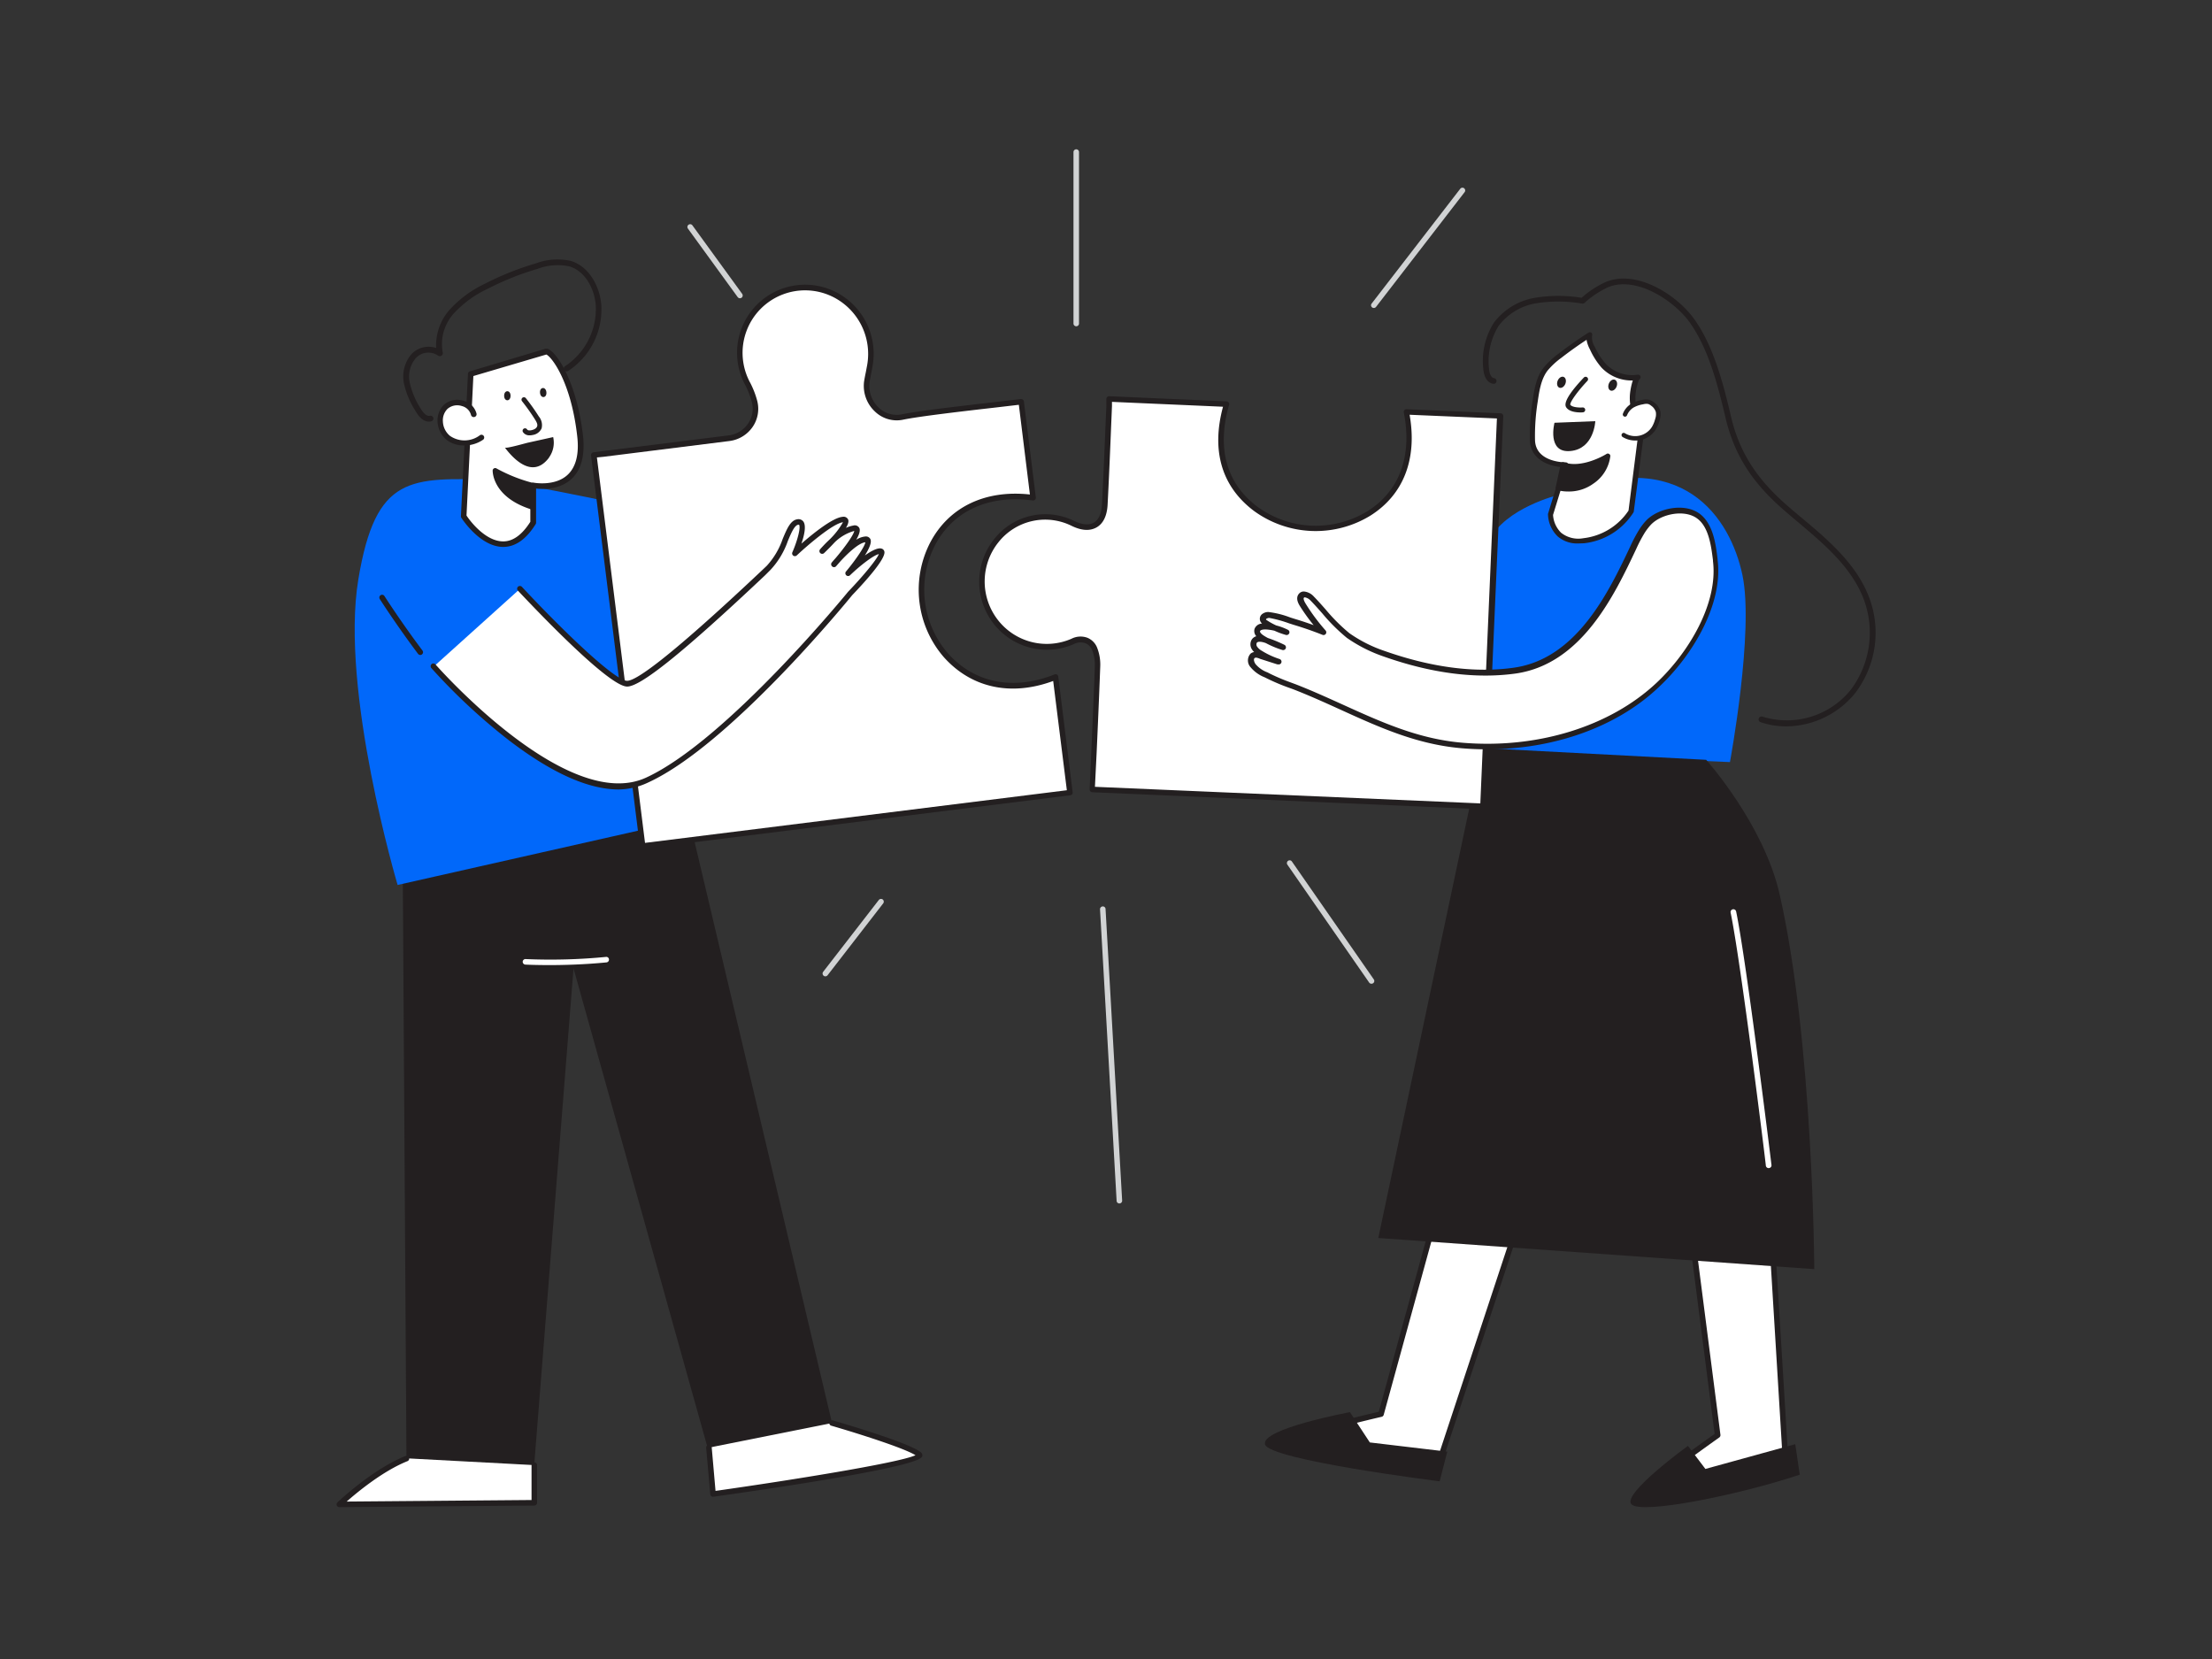 <svg xmlns="http://www.w3.org/2000/svg" viewBox="0 0 400 300"><rect x="0" y="0" width="400" height="300" fill="#333333" stroke="none"/><g id="_002" data-name="002"><path d="M271.31,177.22l-21.57,78.47s-17,4-16.67,5.06,26.84,4.66,26.84,4.66l26.88-81.32" fill="#fff"/><path d="M259.91,265.92h-.06c-26.79-3.62-27.13-4.63-27.26-5a.65.65,0,0,1,.06-.51c.7-1.26,11.67-3.95,16.68-5.12l21.5-78.18a.5.5,0,0,1,.61-.35.5.5,0,0,1,.35.62l-21.57,78.46a.5.5,0,0,1-.37.36c-6.75,1.57-14,3.54-15.92,4.46,2.89.93,16.67,3,25.64,4.22l26.74-80.93a.51.51,0,0,1,.63-.32.5.5,0,0,1,.32.64l-26.87,81.32A.5.5,0,0,1,259.91,265.92Zm-26.47-5.49Z" fill="#231f20"/><path d="M317.38,173.94,323,265.43s-26.61,5.77-26.71,5.08,14.34-10.95,14.34-10.95l-10.87-84.49" fill="#fff"/><path d="M296.45,271c-.34,0-.41,0-.46-.08a.6.6,0,0,1-.22-.36c-.06-.37-.15-1,14.29-11.26l-10.82-84.2a.5.5,0,0,1,1-.13l10.87,84.49a.52.52,0,0,1-.21.48c-4.44,3.15-11.24,8.12-13.47,10,3.75-.49,16.56-3.13,25-5L316.88,174a.5.5,0,0,1,.47-.53.51.51,0,0,1,.53.47l5.59,91.49a.49.49,0,0,1-.39.52C302.53,270.37,297.69,271,296.45,271Z" fill="#231f20"/><path d="M274.32,97.63c-1.36.43-2.73.84-4.11,1.2a119.62,119.62,0,0,1-33.61,4.28c-3.79-.1-8.85,0-12.32-1.62-2.7-1.28-5.24-3.52-7.73-5.17-.64-.42-1.67-.77-2-.1-.28.51.14,1.11.54,1.52a34.63,34.63,0,0,0,4.69,4,60.82,60.82,0,0,0-9.8-.88.67.67,0,0,0-.42.09c-.37.28.11.82.54,1a19.73,19.73,0,0,0,3.08,1,12,12,0,0,0-3-.52c-.46,0-1,0-1.21.45-.27.59.44,1.14,1.05,1.38a28.17,28.17,0,0,0,3,1,12.19,12.19,0,0,0-3.5.45.92.92,0,0,0-.52.28.8.8,0,0,0-.11.51,2.45,2.45,0,0,0,2,1.85,27.83,27.83,0,0,1,2.87.52c-.88.06-1.75-.26-2.62-.2s-1.85.77-1.66,1.63,1,1,1.8,1.22a165,165,0,0,0,44.86,3.78,168.91,168.91,0,0,0,22.42-2.67c6.69-1.26,13.54-2.34,18.07-7.93a15.27,15.27,0,0,0,1-1.31A6.94,6.94,0,0,0,299,98.32c-1.11-5.41-8.34-4.93-12.46-4.14A111.38,111.38,0,0,0,274.32,97.63Z" fill="#fff"/><path d="M247.36,116a163.77,163.77,0,0,1-36.24-4c-.83-.19-2-.56-2.18-1.61a1.54,1.54,0,0,1,.31-1.28,2.15,2.15,0,0,1,.65-.58,2.57,2.57,0,0,1-1.58-2,1.22,1.22,0,0,1,.2-.86,1.43,1.43,0,0,1,.79-.47c.36-.1.73-.18,1.1-.25l-.64-.25a2.45,2.45,0,0,1-1.34-1.15,1.13,1.13,0,0,1,0-.9,1.22,1.22,0,0,1,.81-.66,1.2,1.2,0,0,1-.36-.68.8.8,0,0,1,.32-.76,1.19,1.19,0,0,1,.72-.19,61.79,61.79,0,0,1,7.92.58,36,36,0,0,1-3.17-2.88c-.94-1-.86-1.68-.62-2.11a1.16,1.16,0,0,1,.77-.59,2.81,2.81,0,0,1,2,.51c.86.57,1.73,1.21,2.57,1.84a33.57,33.57,0,0,0,5.11,3.3c2.95,1.39,7.26,1.47,10.71,1.54l1.4,0a118.45,118.45,0,0,0,33.47-4.26c1.2-.32,2.46-.69,4.09-1.19l2.34-.74a84.4,84.4,0,0,1,9.92-2.73c3.51-.68,11.8-1.58,13,4.53.34,1.64-.17,3.48-1.51,5.46a16.55,16.55,0,0,1-1,1.34c-4.46,5.51-11.1,6.75-17.53,8l-.83.16a168.78,168.78,0,0,1-22.49,2.68Q251.73,116,247.36,116Zm-36.05-6.85h-.19a1.56,1.56,0,0,0-1.08.55.53.53,0,0,0-.12.47c.08.37.54.65,1.42.85a164.2,164.2,0,0,0,44.73,3.76,168.13,168.13,0,0,0,22.35-2.66l.84-.16c6.25-1.17,12.71-2.38,16.94-7.6.33-.4.64-.83.93-1.26a6.37,6.37,0,0,0,1.37-4.71c-1.07-5.23-8.67-4.37-11.88-3.75a83.44,83.44,0,0,0-9.8,2.7l-2.35.74h0c-1.64.51-2.92.88-4.13,1.2a119.08,119.08,0,0,1-33.75,4.3l-1.4,0c-3.55-.07-8-.15-11.12-1.64a32.56,32.56,0,0,1-5.27-3.4c-.87-.64-1.7-1.25-2.53-1.8a1.77,1.77,0,0,0-1.18-.38.21.21,0,0,0-.14.1c-.09.18.09.54.47.94a34.86,34.86,0,0,0,4.62,4,.5.5,0,0,1-.37.9,62,62,0,0,0-9.61-.87.82.82,0,0,0,.2.12,21.41,21.41,0,0,0,2,.71c.34.08.67.17,1,.27a.49.49,0,0,1,.34.6.51.51,0,0,1-.6.36c-.33-.08-.66-.16-1-.26a13,13,0,0,0-2-.26c-.4,0-.68,0-.74.17a.2.2,0,0,0,0,.11,1.54,1.54,0,0,0,.78.59,25.88,25.88,0,0,0,2.93,1,.51.51,0,0,1,.36.56.5.5,0,0,1-.5.42,11.46,11.46,0,0,0-3.35.43.72.72,0,0,0-.26.1h0a.34.34,0,0,0,0,.16c.07.72.88,1.23,1.64,1.41a10.4,10.4,0,0,0,1.16.19,8,8,0,0,1,1.77.35.51.51,0,0,1,.33.54.52.52,0,0,1-.47.43,7.37,7.37,0,0,1-1.42-.1A7.19,7.19,0,0,0,211.31,109.18Zm63-11.55h0Z" fill="#231f20"/><path d="M244.11,255.36l3.6,5.48,14,1.66-1.37,5.37s-30.88-3.86-31.59-6.69S244.11,255.36,244.11,255.36Z" fill="#231f20"/><path d="M281.88,89.48s-9.7,2.31-12.62,8.31.57,38.18.57,38.18l43,1.84s4.41-23.7,2.25-33.86S304.35,80.25,281.88,89.48Z" fill="#0168fa"/><path d="M283.14,84l-2.76,9s.06,5.32,5.95,4.71a11.79,11.79,0,0,0,8.59-5.36l2.1-16.1a4.78,4.78,0,0,1-1.69-3,7.78,7.78,0,0,1,0-2.68c.06-.34.44-2.33.83-2.4A7,7,0,0,1,290,66.1a13,13,0,0,1-2-3.2,3.34,3.34,0,0,1-.51-2.39q-2.77,1.76-5.37,3.78a14.52,14.52,0,0,0-2.59,2.42c-1.25,1.62-1.59,3.85-1.88,5.82a38.15,38.15,0,0,0-.49,7.08C277.29,84.12,283.14,84,283.14,84Z" fill="#fff"/><path d="M285.41,98.27A5.37,5.37,0,0,1,281.68,97a5.76,5.76,0,0,1-1.75-3.94.34.34,0,0,1,0-.14l2.58-8.44c-2.27-.15-5.73-1.28-5.86-4.85a38.82,38.82,0,0,1,.5-7.16c.28-1.92.63-4.31,2-6a14.58,14.58,0,0,1,2.67-2.5c1.74-1.35,3.56-2.63,5.41-3.81a.47.47,0,0,1,.52,0,.46.46,0,0,1,.16.5,3,3,0,0,0,.48,2.06,12.5,12.5,0,0,0,2,3.09,6.63,6.63,0,0,0,5.75,1.95h0a.46.46,0,0,1,.53.38.47.47,0,0,1-.26.49,8.12,8.12,0,0,0-.57,2.06,7.35,7.35,0,0,0,0,2.52,4.43,4.43,0,0,0,1.5,2.75.45.45,0,0,1,.19.43l-2.09,16.1a.49.49,0,0,1-.06.17,12.13,12.13,0,0,1-8.95,5.58C286,98.25,285.72,98.27,285.41,98.27Zm-4.57-5.16a4.94,4.94,0,0,0,1.45,3.22,5,5,0,0,0,4,1,11.38,11.38,0,0,0,8.2-5l2-15.76a5.31,5.31,0,0,1-1.65-3.15,8.21,8.21,0,0,1,0-2.84,11.85,11.85,0,0,1,.42-1.78,7.49,7.49,0,0,1-5.64-2.31,13.52,13.52,0,0,1-2.11-3.31,5.49,5.49,0,0,1-.61-1.73q-2.35,1.54-4.58,3.27A13.87,13.87,0,0,0,279.86,67c-1.19,1.54-1.51,3.7-1.79,5.61a38.82,38.82,0,0,0-.49,7c.14,4,5.35,4,5.55,4a.45.45,0,0,1,.37.18.47.47,0,0,1,.08.41Zm15.4-24.46h0Z" fill="#231f20"/><path d="M293.85,75a3.26,3.26,0,0,1,1.34-1.59,5.48,5.48,0,0,1,1.86-.64,2.28,2.28,0,0,1,1.07,0,1.87,1.87,0,0,1,.67.35,2.53,2.53,0,0,1,1,1.42,3.17,3.17,0,0,1-.12,1.43,6.12,6.12,0,0,1-.59,1.46,4,4,0,0,1-5.49,1.35" fill="#fff"/><path d="M295.71,79.66a4.37,4.37,0,0,1-2.29-.64.41.41,0,0,1-.14-.55.39.39,0,0,1,.55-.13,3.58,3.58,0,0,0,4.94-1.22,5.73,5.73,0,0,0,.54-1.36,2.52,2.52,0,0,0,.12-1.24,2.15,2.15,0,0,0-.88-1.18,1.49,1.49,0,0,0-.53-.29,2.13,2.13,0,0,0-.89.06,5.28,5.28,0,0,0-1.74.59,2.9,2.9,0,0,0-1.17,1.39.39.39,0,0,1-.51.23.4.4,0,0,1-.23-.52A3.63,3.63,0,0,1,295,73a6.14,6.14,0,0,1,2-.69,2.63,2.63,0,0,1,1.25,0,2.45,2.45,0,0,1,.81.42,2.91,2.91,0,0,1,1.18,1.65,3.48,3.48,0,0,1-.13,1.62,6.39,6.39,0,0,1-.63,1.56,4.39,4.39,0,0,1-2.7,2A4.61,4.61,0,0,1,295.71,79.66Z" fill="#231f20"/><path d="M281.76,88.21a7.47,7.47,0,0,0,6.1-1.12,6.6,6.6,0,0,0,2.91-4.67s-4.46,2.83-8.1,1.57Z" fill="#231f20"/><path d="M283.62,88.88a7.5,7.5,0,0,1-2-.25.44.44,0,0,1-.3-.52l.91-4.21a.46.46,0,0,1,.22-.29.45.45,0,0,1,.36,0c3.39,1.17,7.67-1.5,7.71-1.53a.43.43,0,0,1,.45,0,.43.43,0,0,1,.23.39,7,7,0,0,1-3.09,5A7.5,7.5,0,0,1,283.62,88.88Zm-1.34-1a7,7,0,0,0,5.31-1.14,6.6,6.6,0,0,0,2.57-3.47c-1.42.74-4.41,2-7.16,1.29Z" fill="#231f20"/><path d="M286.73,68.58s-3.73,3.93-3.15,4.82,2.64.72,2.64.72" fill="#fff"/><path d="M285.79,74.58c-.72,0-2.06-.12-2.58-.94-.64-1,1.39-3.46,3.2-5.37a.44.44,0,0,1,.64.61c-1.74,1.84-3.19,3.85-3.09,4.31.31.47,1.63.54,2.22.49a.44.44,0,1,1,.07.88A3.51,3.51,0,0,1,285.79,74.58Z" fill="#231f20"/><ellipse cx="291.64" cy="69.65" rx="1.05" ry="0.75" transform="translate(118.14 314.2) rotate(-68.08)" fill="#231f20"/><ellipse cx="282.38" cy="69.13" rx="1.05" ry="0.75" transform="translate(112.82 305.29) rotate(-68.08)" fill="#231f20"/><path d="M281.1,76.45l7.38-.29s-.2,5-4.5,5.4S281.1,76.45,281.1,76.45Z" fill="#231f20"/><path d="M308.53,137.4s10.38,11.56,13.28,24.3c6.09,26.8,6.27,67.8,6.27,67.8l-78.84-5.63L268,135.27Z" fill="#231f20"/><path d="M323,131.35a14.22,14.22,0,0,1-4.63-.76.52.52,0,1,1,.34-1,14.85,14.85,0,0,0,15.91-4.78A17.19,17.19,0,0,0,336.88,108c-2.26-5.6-7.11-9.68-11.8-13.63-.82-.69-1.65-1.39-2.45-2.09-5.87-5.07-9-10.06-10.59-16.68-1.45-6.2-3.15-12.64-6.52-17.34-2.8-3.9-9.65-8.41-14.71-6.33a17,17,0,0,0-4.3,2.86.55.55,0,0,1-.41.11,25.53,25.53,0,0,0-8.29-.06A10.73,10.73,0,0,0,271,58.92a12.15,12.15,0,0,0-1.75,7.67c.05.78.32,1.72.92,1.79a.52.52,0,0,1,.45.57.51.51,0,0,1-.58.45c-1-.12-1.71-1.15-1.82-2.75a12.94,12.94,0,0,1,1.94-8.32,11.69,11.69,0,0,1,7.43-4.48,26,26,0,0,1,8.41,0,17.33,17.33,0,0,1,4.4-2.87c5.62-2.31,12.87,2.4,15.94,6.68,3.48,4.85,5.21,11.4,6.69,17.7s4.56,11.22,10.25,16.14c.8.7,1.62,1.39,2.45,2.08,4.78,4,9.73,8.2,12.09,14a18,18,0,0,1-2.42,17.85A16.21,16.21,0,0,1,323,131.35Z" fill="#231f20"/><path d="M325.45,266.67l-.81-5.52-16.25,4.48-3.16-4.17S293.33,270.09,295,272,314.18,270.42,325.45,266.67Z" fill="#231f20"/><path d="M248,177.89a.49.49,0,0,1-.41-.21L232.8,156.36a.51.51,0,0,1,.13-.7.49.49,0,0,1,.69.13l14.81,21.32a.49.49,0,0,1-.13.69A.47.47,0,0,1,248,177.89Z" fill="#d1d3d4"/><path d="M248.44,55.69a.49.49,0,0,1-.4-.8l16-20.73a.5.5,0,1,1,.79.61l-16,20.73A.51.51,0,0,1,248.44,55.69Z" fill="#d1d3d4"/><polygon points="124.83 148.96 150.46 257.33 128.2 262.66 103.71 175.11 96.6 264.94 73.5 263.75 72.71 138.3 124.83 148.96" fill="#231f20"/><path d="M117.87,93.19c-.15.59,45,7.1,45,7.1l-3.26,14.37s-29.61-3.26-45.3-5.78Z" fill="#fff"/><path d="M159.62,115.16h-.05c-.3,0-29.81-3.29-45.33-5.78a.48.48,0,0,1-.34-.21.52.52,0,0,1-.07-.39l3.55-15.69h0a.5.5,0,0,1,.6-.37.54.54,0,0,1,.2.1c1.84.66,27.65,4.53,44.76,7a.51.51,0,0,1,.34.21.49.49,0,0,1,.08.39l-3.26,14.37A.5.5,0,0,1,159.62,115.16Zm-44.7-6.69c14.57,2.31,40.6,5.23,44.31,5.64l3-13.4c-33.51-4.84-41.87-6.35-44-6.91Z" fill="#231f20"/><path d="M92,87.41c.18-.56,27.54,5.28,27.54,5.28l-1,20.53-18.75-6.71S90.78,91.16,92,87.41Z" fill="#0168fa"/><path d="M110,99.7c-.41-1.11-5.59-12.57-20.69-12.94s-21.36-1-24.51,18c-3.35,20.09,7.1,55.27,7.1,55.27l57.58-13S114,110.49,110,99.7Z" fill="#0168fa"/><path d="M200.6,72.15l21.21.93c-2.35,8-.52,14.6,5.23,18.92a18.39,18.39,0,0,0,20.52.83c6-3.76,8.35-10.23,6.74-18.33l17,.74-3.08,70.6-70.68-3.08c0-.55,0-1.11.08-1.66.29-6.85.61-13.7.86-20.55a7.79,7.79,0,0,0-.48-3.07,2.78,2.78,0,0,0-4-1.46A11.71,11.71,0,0,1,180,112.44a11.84,11.84,0,0,1,.12-14.65A11.27,11.27,0,0,1,194,94.63c3.32,1.63,5.59.34,5.79-3.38.31-6,.53-11.91.8-17.86C200.56,73,200.58,72.67,200.6,72.15Z" fill="#fff"/><path d="M268.2,146.34h0l-70.68-3.08a.53.53,0,0,1-.35-.17.5.5,0,0,1-.13-.36l.3-6.67c.22-5.17.45-10.35.64-15.53a7.25,7.25,0,0,0-.45-2.87,2.26,2.26,0,0,0-1.24-1.34,2.65,2.65,0,0,0-2.1.15,12.19,12.19,0,0,1-14.54-3.72,12.36,12.36,0,0,1,.13-15.27,11.77,11.77,0,0,1,14.42-3.3c1.48.72,2.73.84,3.61.32s1.37-1.64,1.46-3.28c.22-4.17.4-8.42.57-12.52.07-1.78.15-3.56.23-5.33l0-1.24a.52.52,0,0,1,.16-.35.53.53,0,0,1,.36-.13l21.21.93a.47.47,0,0,1,.39.21.5.5,0,0,1,.07.43C220,81,221.75,87.39,227.34,91.6a17.91,17.91,0,0,0,20,.8c5.76-3.63,8.07-10,6.51-17.81a.47.47,0,0,1,.11-.42.44.44,0,0,1,.4-.17l17,.74a.48.48,0,0,1,.35.16.49.49,0,0,1,.13.36l-3.08,70.6a.48.48,0,0,1-.16.35A.51.51,0,0,1,268.2,146.34ZM198,142.28l69.69,3,3-69.61L254.9,75c1.41,8-1.09,14.45-7.07,18.23a18.94,18.94,0,0,1-21.09-.85C220.93,88,219,81.52,221.16,73.55l-20.08-.88,0,.74c-.07,1.78-.15,3.55-.22,5.33-.17,4.11-.35,8.36-.57,12.53-.11,2-.78,3.41-2,4.1s-2.75.59-4.55-.3a10.77,10.77,0,0,0-13.2,3,11.34,11.34,0,0,0-.12,14,11.19,11.19,0,0,0,13.33,3.44,3.59,3.59,0,0,1,2.89-.18,3.21,3.21,0,0,1,1.8,1.91,8.3,8.3,0,0,1,.52,3.27c-.19,5.18-.42,10.36-.65,15.54Z" fill="#231f20"/><path d="M184.65,72.65,186.82,90c-8.18-1.1-14.75,1.91-18.14,8.29a18,18,0,0,0,2.37,20.21c5,5.57,12.14,7,19.82,4l2.61,20.89L116.2,153l-8.82-70.7,24.46-3a5.39,5.39,0,0,0,4.6-6.68,16.17,16.17,0,0,0-1.2-3.1A11.8,11.8,0,0,1,151,53.29a12,12,0,0,1,6.31,12.79c-.17,1-.4,2-.55,3-.52,3.35,2.44,7.19,6.5,6.35S180.47,73.17,184.65,72.65Z" fill="#fff"/><path d="M116.2,153.48a.45.45,0,0,1-.3-.1.47.47,0,0,1-.19-.34l-8.83-70.69a.5.5,0,0,1,.44-.56l1.71-.22,22.75-2.84a5,5,0,0,0,3.51-2.15,4.74,4.74,0,0,0,.66-3.9,15.19,15.19,0,0,0-1.16-3,12.3,12.3,0,0,1,16.43-16.83,12.52,12.52,0,0,1,6.57,13.32c-.07.44-.16.87-.24,1.3s-.22,1.1-.31,1.66a5.4,5.4,0,0,0,1.64,4.56,4.68,4.68,0,0,0,4.27,1.22c3-.62,11-1.54,16.85-2.21l4.59-.54a.51.51,0,0,1,.56.43l2.16,17.35a.49.49,0,0,1-.56.56c-7.93-1.06-14.35,1.86-17.62,8a17.59,17.59,0,0,0,2.29,19.65c4.81,5.38,11.84,6.77,19.27,3.81a.49.49,0,0,1,.68.4l2.6,20.9a.5.5,0,0,1-.1.37.48.48,0,0,1-.33.18l-77.28,9.65Zm-8.26-70.76,8.7,69.7,76.28-9.52-2.47-19.76c-7.62,2.82-14.8,1.27-19.78-4.31a18.61,18.61,0,0,1-2.43-20.78c3.39-6.39,9.93-9.51,18-8.63l-2-16.22-4.1.48c-5.51.63-13.84,1.59-16.76,2.2a5.67,5.67,0,0,1-5.17-1.47A6.33,6.33,0,0,1,156.25,69c.09-.57.2-1.14.32-1.71l.24-1.27a11.53,11.53,0,0,0-6.05-12.26,11.3,11.3,0,0,0-15.08,15.49,16,16,0,0,1,1.24,3.2,5.77,5.77,0,0,1-.8,4.72,6,6,0,0,1-4.21,2.58l-22.75,2.85Z" fill="#231f20"/><path d="M96.39,94.5V87.77s9.72,2,8.48-9-5.42-15.43-6.14-15.21L85.12,67.63,83.81,93.37S90.56,103.89,96.39,94.5Z" fill="#fff"/><path d="M91,98.9c-4.15,0-7.43-5.05-7.57-5.26a.47.47,0,0,1-.08-.3L84.62,67.6a.5.5,0,0,1,.36-.45l13.6-4.07a1,1,0,0,1,.84.2c1.75,1.16,4.92,6.38,6,15.44.4,3.6-.3,6.26-2.09,7.9-2.12,1.95-5.12,1.87-6.39,1.73V94.5a.5.5,0,0,1-.07.27c-1.69,2.72-3.65,4.11-5.82,4.13Zm-6.64-5.68C84.85,94,87.7,97.9,91,97.9h0c1.78,0,3.42-1.21,4.9-3.54V87.77a.47.47,0,0,1,.19-.38.51.51,0,0,1,.41-.11s3.81.73,6.12-1.4c1.54-1.42,2.13-3.79,1.76-7-1.12-9.91-4.67-14.4-5.59-14.77L85.6,68ZM96.39,94.5h0Z" fill="#231f20"/><path d="M85.69,74.81c-.46-2.08-3.56-2.81-5.09-1.33a3.92,3.92,0,0,0,.48,5.63,5.11,5.11,0,0,0,6,0" fill="#fff"/><path d="M83.92,80.55a5,5,0,0,1-3.15-1,4.58,4.58,0,0,1-1.65-3.33,4,4,0,0,1,1.13-3,3.68,3.68,0,0,1,3.6-.74,3.21,3.21,0,0,1,2.32,2.32.5.5,0,1,1-1,.22,2.27,2.27,0,0,0-1.64-1.59,2.68,2.68,0,0,0-2.61.51,2.92,2.92,0,0,0-.83,2.28,3.54,3.54,0,0,0,1.27,2.59,4.61,4.61,0,0,0,5.36-.06.5.5,0,1,1,.57.81A5.92,5.92,0,0,1,83.92,80.55Z" fill="#231f20"/><path d="M94.72,72.28A39.26,39.26,0,0,1,97,75.54a2.12,2.12,0,0,1,.46,1.76,1.73,1.73,0,0,1-1.3.93,1.14,1.14,0,0,1-1.26-.34" fill="#fff"/><path d="M95.78,78.72a1.36,1.36,0,0,1-1.22-.6.45.45,0,0,1,.16-.61.45.45,0,0,1,.61.16c.1.18.48.19.78.12s.81-.22,1-.64-.13-.92-.41-1.37a38.56,38.56,0,0,0-2.3-3.23.44.44,0,1,1,.69-.55,38.13,38.13,0,0,1,2.35,3.31,2.45,2.45,0,0,1,.5,2.15,2.11,2.11,0,0,1-1.61,1.2A2.44,2.44,0,0,1,95.78,78.72Z" fill="#231f20"/><ellipse cx="91.75" cy="71.56" rx="0.58" ry="0.82" transform="translate(-0.08 0.1) rotate(-0.06)" fill="#231f20"/><ellipse cx="98.23" cy="70.98" rx="0.58" ry="0.82" transform="translate(-5.9 8.98) rotate(-5.08)" fill="#231f20"/><path d="M77.56,76.24c-.68,0-1.58-.4-2.47-2a15.05,15.05,0,0,1-2.06-5A6.21,6.21,0,0,1,74.44,64a4.26,4.26,0,0,1,4.43-1.07,9.72,9.72,0,0,1,2.32-6.79,20.44,20.44,0,0,1,6.55-4.86,52.3,52.3,0,0,1,9.18-3.66,11.1,11.1,0,0,1,6.29-.44c3.54,1.06,5.35,5,5.53,8.11a13.26,13.26,0,0,1-6,11.79.52.52,0,0,1-.71-.16.51.51,0,0,1,.16-.71,12.39,12.39,0,0,0,5.55-10.86c-.16-2.82-1.73-6.27-4.79-7.18a10.22,10.22,0,0,0-5.71.44,50.93,50.93,0,0,0-9,3.59A19.53,19.53,0,0,0,82,56.75a8.29,8.29,0,0,0-1.94,7,.5.5,0,0,1-.23.56.51.51,0,0,1-.61,0,3.09,3.09,0,0,0-4,.42,5.14,5.14,0,0,0-1.13,4.44A14.34,14.34,0,0,0,76,73.77c.42.73,1.07,1.57,1.75,1.42a.52.52,0,0,1,.62.39.51.51,0,0,1-.4.61A1.6,1.6,0,0,1,77.56,76.24Z" fill="#231f20"/><path d="M96.39,87.77a28.34,28.34,0,0,1-6.86-2.71s-.13,4.5,6.78,6.65Z" fill="#231f20"/><path d="M96.31,92.15l-.13,0c-7.15-2.22-7.09-6.88-7.09-7.08a.44.44,0,0,1,.24-.37.43.43,0,0,1,.44,0,28.31,28.31,0,0,0,6.73,2.66.43.43,0,0,1,.33.43l-.08,3.94a.44.44,0,0,1-.19.34A.38.38,0,0,1,96.31,92.15ZM90.09,85.9c.31,1.26,1.47,3.7,5.79,5.2l.06-3A29.5,29.5,0,0,1,90.09,85.9Z" fill="#231f20"/><path d="M78.44,120.53s23.88,27.44,38.69,20.63,36.72-33.76,36.72-33.76,6.91-7.21,5.53-7.6-5.93,4-5.93,4,5.14-6.12,3.16-6.12-5.72,4.54-5.72,4.54,6.12-6.91,3.55-6.52-5.72,4.15-5.72,4.15,6.12-5.92,3.75-5.72-8.69,6.11-8.69,6.11,2.57-5.92.59-5.72S142,100,139,102.76s-22.11,21.12-25.66,20.93S94,106.51,94,106.51" fill="#fff"/><path d="M111.89,142.76c-5.51,0-12.19-3-20-9a108.11,108.11,0,0,1-13.87-12.93.51.51,0,0,1,0-.71.49.49,0,0,1,.7,0c.24.27,23.81,27.08,38.11,20.5,14.53-6.68,36.32-33.35,36.54-33.62,2.5-2.6,5.15-5.75,5.55-6.8-.92.18-3.31,2-5.21,3.83a.5.5,0,0,1-.73-.68c1.89-2.26,3.42-4.59,3.5-5.29-1.13.09-3.12,1.92-4.54,3.48l-.77.88a.5.5,0,0,1-.7,0,.51.51,0,0,1-.06-.7c.09-.11.33-.4.68-.78,1.7-2,3.27-4.2,3.39-4.93h0a8.09,8.09,0,0,0-3.6,2.12c-.6.65-1.24,1.29-1.86,1.89a.5.5,0,0,1-.73-.68,25,25,0,0,1,1.77-1.82,14.09,14.09,0,0,0,2.38-3.08c-1.82.19-6.64,4.37-8.36,6a.5.5,0,0,1-.8-.56c.88-2,1.57-4.52,1.21-5,0,0,0,0-.11,0-.7.07-1.29,1.46-1.91,2.94a14.78,14.78,0,0,1-3.13,5.22l-1,1c-14.69,13.85-22.6,20.24-25,20.11-3.65-.21-18-15.58-19.68-17.34a.49.49,0,0,1,0-.7.5.5,0,0,1,.71,0c6.29,6.77,16.55,16.88,19,17,1.41.07,6.73-3.31,24.28-19.84l1-.95a13.77,13.77,0,0,0,2.89-4.88c.8-1.91,1.44-3.42,2.73-3.55a1.09,1.09,0,0,1,1,.42c.56.77.15,2.56-.35,4,2.09-1.82,5.65-4.7,7.44-4.85a.9.9,0,0,1,1,.47c.16.35,0,.89-.39,1.53a5.18,5.18,0,0,1,1.32-.42.93.93,0,0,1,1.09.42c.24.44,0,1.22-.55,2.15a3.57,3.57,0,0,1,1.7-.6.9.9,0,0,1,.87.49c.27.59-.24,1.72-1,2.94,1.17-.83,2.34-1.44,3-1.24a.72.72,0,0,1,.52.52c.34,1.25-3.5,5.49-5.82,7.91-.87,1.07-22.13,27.08-36.87,33.86A12.8,12.8,0,0,1,111.89,142.76Z" fill="#231f20"/><path d="M99.34,82.64a2.61,2.61,0,0,1-.33.45c-2.74,3.21-5.92.23-7.72-2.16.18.25,3.85-.82,4.22-.89l4.52-1A4.58,4.58,0,0,1,99.34,82.64Z" fill="#231f20"/><path d="M128.2,261.78l.74,8.39s38.94-5.48,37.31-7.11-15.79-5.73-15.79-5.73" fill="#fff"/><path d="M128.94,270.67a.51.51,0,0,1-.31-.11.53.53,0,0,1-.19-.35l-.74-8.39a.5.5,0,0,1,1-.09l.69,7.87c13-1.84,33.16-5.05,36.16-6.45-2-1.26-10-3.82-15.23-5.34a.49.49,0,0,1-.34-.61.51.51,0,0,1,.62-.35c1.46.43,14.33,4.18,16,5.86a.63.63,0,0,1,.16.66c-.61,1.81-23.92,5.34-37.76,7.29Z" fill="#231f20"/><path d="M96.6,264.94v6.81L61.36,272s6.22-5.92,12.14-8.29" fill="#fff"/><path d="M61.36,272.54a.5.5,0,0,1-.34-.86c.25-.24,6.35-6,12.3-8.39a.5.5,0,0,1,.65.28.51.51,0,0,1-.28.65c-4.41,1.76-9.06,5.59-11,7.31l33.43-.28v-6.31a.5.5,0,0,1,1,0v6.81a.51.51,0,0,1-.5.5l-35.23.29Z" fill="#231f20"/><path d="M99.35,174.52c-2.64,0-4.33-.09-4.36-.09a.52.52,0,0,1-.47-.53.5.5,0,0,1,.53-.47,103.54,103.54,0,0,0,14.53-.39.48.48,0,0,1,.54.44.5.5,0,0,1-.44.55C105.72,174.42,102,174.52,99.35,174.52Z" fill="#fff"/><path d="M149.25,176.55a.47.47,0,0,1-.31-.11.51.51,0,0,1-.09-.7l10.07-13a.52.52,0,0,1,.7-.09.51.51,0,0,1,.09.71l-10.06,13A.51.51,0,0,1,149.25,176.55Z" fill="#d1d3d4"/><path d="M202.41,217.62a.49.49,0,0,1-.49-.47l-3-52.71a.51.51,0,0,1,.48-.53.49.49,0,0,1,.52.47l3,52.71a.5.5,0,0,1-.47.53Z" fill="#d1d3d4"/><path d="M296.94,96.11a27.2,27.2,0,0,0-1.56,3C291,108.32,285.33,119.66,274,121.3c-7.95,1.15-16.13-.39-23.63-3a25.22,25.22,0,0,1-6.55-3.31c-2.38-1.81-4.39-4.53-6.49-6.67-.53-.55-1.46-1.1-2-.52s-.1,1.11.21,1.6a35,35,0,0,0,3.74,4.92c-1.69-.68-3.42-1.28-5.17-1.81a30.42,30.42,0,0,0-4.66-1.29,1.41,1.41,0,0,0-.82.27.64.64,0,0,0-.17.79.93.93,0,0,0,.31.28,13.67,13.67,0,0,0,3.85,1.75,9.7,9.7,0,0,0-3.77-1c-.57,0-1.28.08-1.47.62s.37,1.11.89,1.43a16.07,16.07,0,0,0,3.73,1.69,23.12,23.12,0,0,0-3.18-1.31c-.68-.22-1.56-.36-2,.22a1.18,1.18,0,0,0,0,1.29,3,3,0,0,0,1,.9,14.74,14.74,0,0,0,3.35,1.54L228,118.59a1.61,1.61,0,0,0-1.47,0c-.51.41-.31,1.25.08,1.79a7.6,7.6,0,0,0,2.94,1.94,47,47,0,0,0,4.51,1.87c10.21,4,19.12,9.67,30.32,10.6,12.37,1,26.25-2.32,35.47-11,5.58-5.25,11.35-14.3,10.35-22.41-.33-2.65-.74-6.31-3.07-8-2.49-1.85-7-.94-9,1.17A10.25,10.25,0,0,0,296.94,96.11Z" fill="#fff"/><path d="M268.91,135.5c-1.5,0-3-.06-4.55-.19-8.07-.68-14.82-3.73-22-7-2.75-1.25-5.6-2.54-8.51-3.67l-1-.36a37.47,37.47,0,0,1-3.59-1.52l-.59-.29a6.27,6.27,0,0,1-2.52-1.81,1.82,1.82,0,0,1,0-2.47,1.4,1.4,0,0,1,.64-.28,2.22,2.22,0,0,1-.39-.47,1.66,1.66,0,0,1,0-1.85,1.47,1.47,0,0,1,.78-.54,1.39,1.39,0,0,1-.31-1.35,1.51,1.51,0,0,1,1.36-.94,1.09,1.09,0,0,1,0-1.71,1.81,1.81,0,0,1,1.12-.38,16.43,16.43,0,0,1,4,1l.83.26c1.13.34,2.25.71,3.37,1.12a34,34,0,0,1-2.5-3.48c-.72-1.14-.49-1.82-.17-2.19a1.14,1.14,0,0,1,.88-.42,2.72,2.72,0,0,1,1.82.91c.72.73,1.44,1.55,2.13,2.33a32.34,32.34,0,0,0,4.3,4.3,24.93,24.93,0,0,0,6.41,3.23c8.54,3,16.41,4,23.4,3,11.4-1.65,17.17-13.86,21-21.94a25.91,25.91,0,0,1,1.59-3h0a10.65,10.65,0,0,1,1.27-1.66c2.12-2.23,6.91-3.27,9.67-1.23,2.46,1.83,2.92,5.53,3.25,8.24l0,.15c1,8-4.56,17.25-10.51,22.84C292.54,131.41,281.08,135.5,268.91,135.5Zm-41.74-16.58a.56.56,0,0,0-.3.08c-.23.19-.09.73.18,1.1a5.17,5.17,0,0,0,2.15,1.49l.61.31a37.21,37.21,0,0,0,3.49,1.47l1,.37c2.93,1.14,5.79,2.44,8.55,3.69,7.06,3.2,13.72,6.22,21.63,6.88,13.54,1.13,26.66-2.92,35.09-10.85,5.76-5.42,11.14-14.32,10.19-22v-.15c-.32-2.52-.74-6-2.86-7.55-2.3-1.71-6.51-.82-8.35,1.11a10.35,10.35,0,0,0-1.15,1.5h0a26.21,26.21,0,0,0-1.53,2.92c-3.91,8.27-9.82,20.77-21.75,22.5-7.15,1-15.18,0-23.87-3.06a26.81,26.81,0,0,1-6.69-3.38,33.1,33.1,0,0,1-4.44-4.42c-.72-.82-1.4-1.58-2.1-2.3a1.86,1.86,0,0,0-1.07-.61.2.2,0,0,0-.16.07c-.13.15,0,.54.27,1A35.27,35.27,0,0,0,239.7,114a.5.5,0,0,1,.05.62.5.5,0,0,1-.6.18c-1.68-.67-3.41-1.27-5.14-1.79l-.85-.27a22.48,22.48,0,0,0-3.63-1,1,1,0,0,0-.52.15.19.19,0,0,0-.07.16.65.65,0,0,0,.15.11,12.13,12.13,0,0,0,1.69.94,10.59,10.59,0,0,1,2.12.79.49.49,0,0,1,.24.62.52.52,0,0,1-.6.31,13.75,13.75,0,0,1-2.09-.77,9.41,9.41,0,0,0-1.58-.23c-.42,0-.88.06-1,.28s.28.6.68.85c.23.15.48.29.72.42a24.83,24.83,0,0,1,3,1.24.51.51,0,0,1,.24.63.52.52,0,0,1-.61.3,16.81,16.81,0,0,1-3-1.25l-.2-.07c-.34-.11-1.15-.32-1.42,0a.69.69,0,0,0,.06.73,2.44,2.44,0,0,0,.85.74,14.35,14.35,0,0,0,3.1,1.45l.14.05a.5.5,0,0,1-.3.95l-.15,0-3.12-1A2.67,2.67,0,0,0,227.17,118.92Zm69.77-22.81h0Z" fill="#231f20"/><path d="M194.62,59a.5.5,0,0,1-.5-.5v-31a.5.5,0,0,1,.5-.5.5.5,0,0,1,.5.5v31A.5.5,0,0,1,194.62,59Z" fill="#d1d3d4"/><path d="M133.8,53.93a.51.51,0,0,1-.4-.2l-9-12.39a.5.5,0,0,1,.81-.59l9,12.39a.51.51,0,0,1-.11.7A.53.53,0,0,1,133.8,53.93Z" fill="#d1d3d4"/><path d="M76,118.44a.51.51,0,0,1-.4-.2c-3.83-5.09-6.9-9.87-6.93-9.92a.5.5,0,0,1,.16-.69.49.49,0,0,1,.69.16s3.07,4.79,6.88,9.85a.5.5,0,0,1-.1.7A.47.47,0,0,1,76,118.44Z" fill="#231f20"/><path d="M319.82,211.23a.51.51,0,0,1-.5-.44c0-.37-4.52-36.87-6.37-45.76a.5.5,0,1,1,1-.2c1.86,8.93,6.35,45.47,6.39,45.84a.49.49,0,0,1-.43.55Z" fill="#fff"/></g></svg>